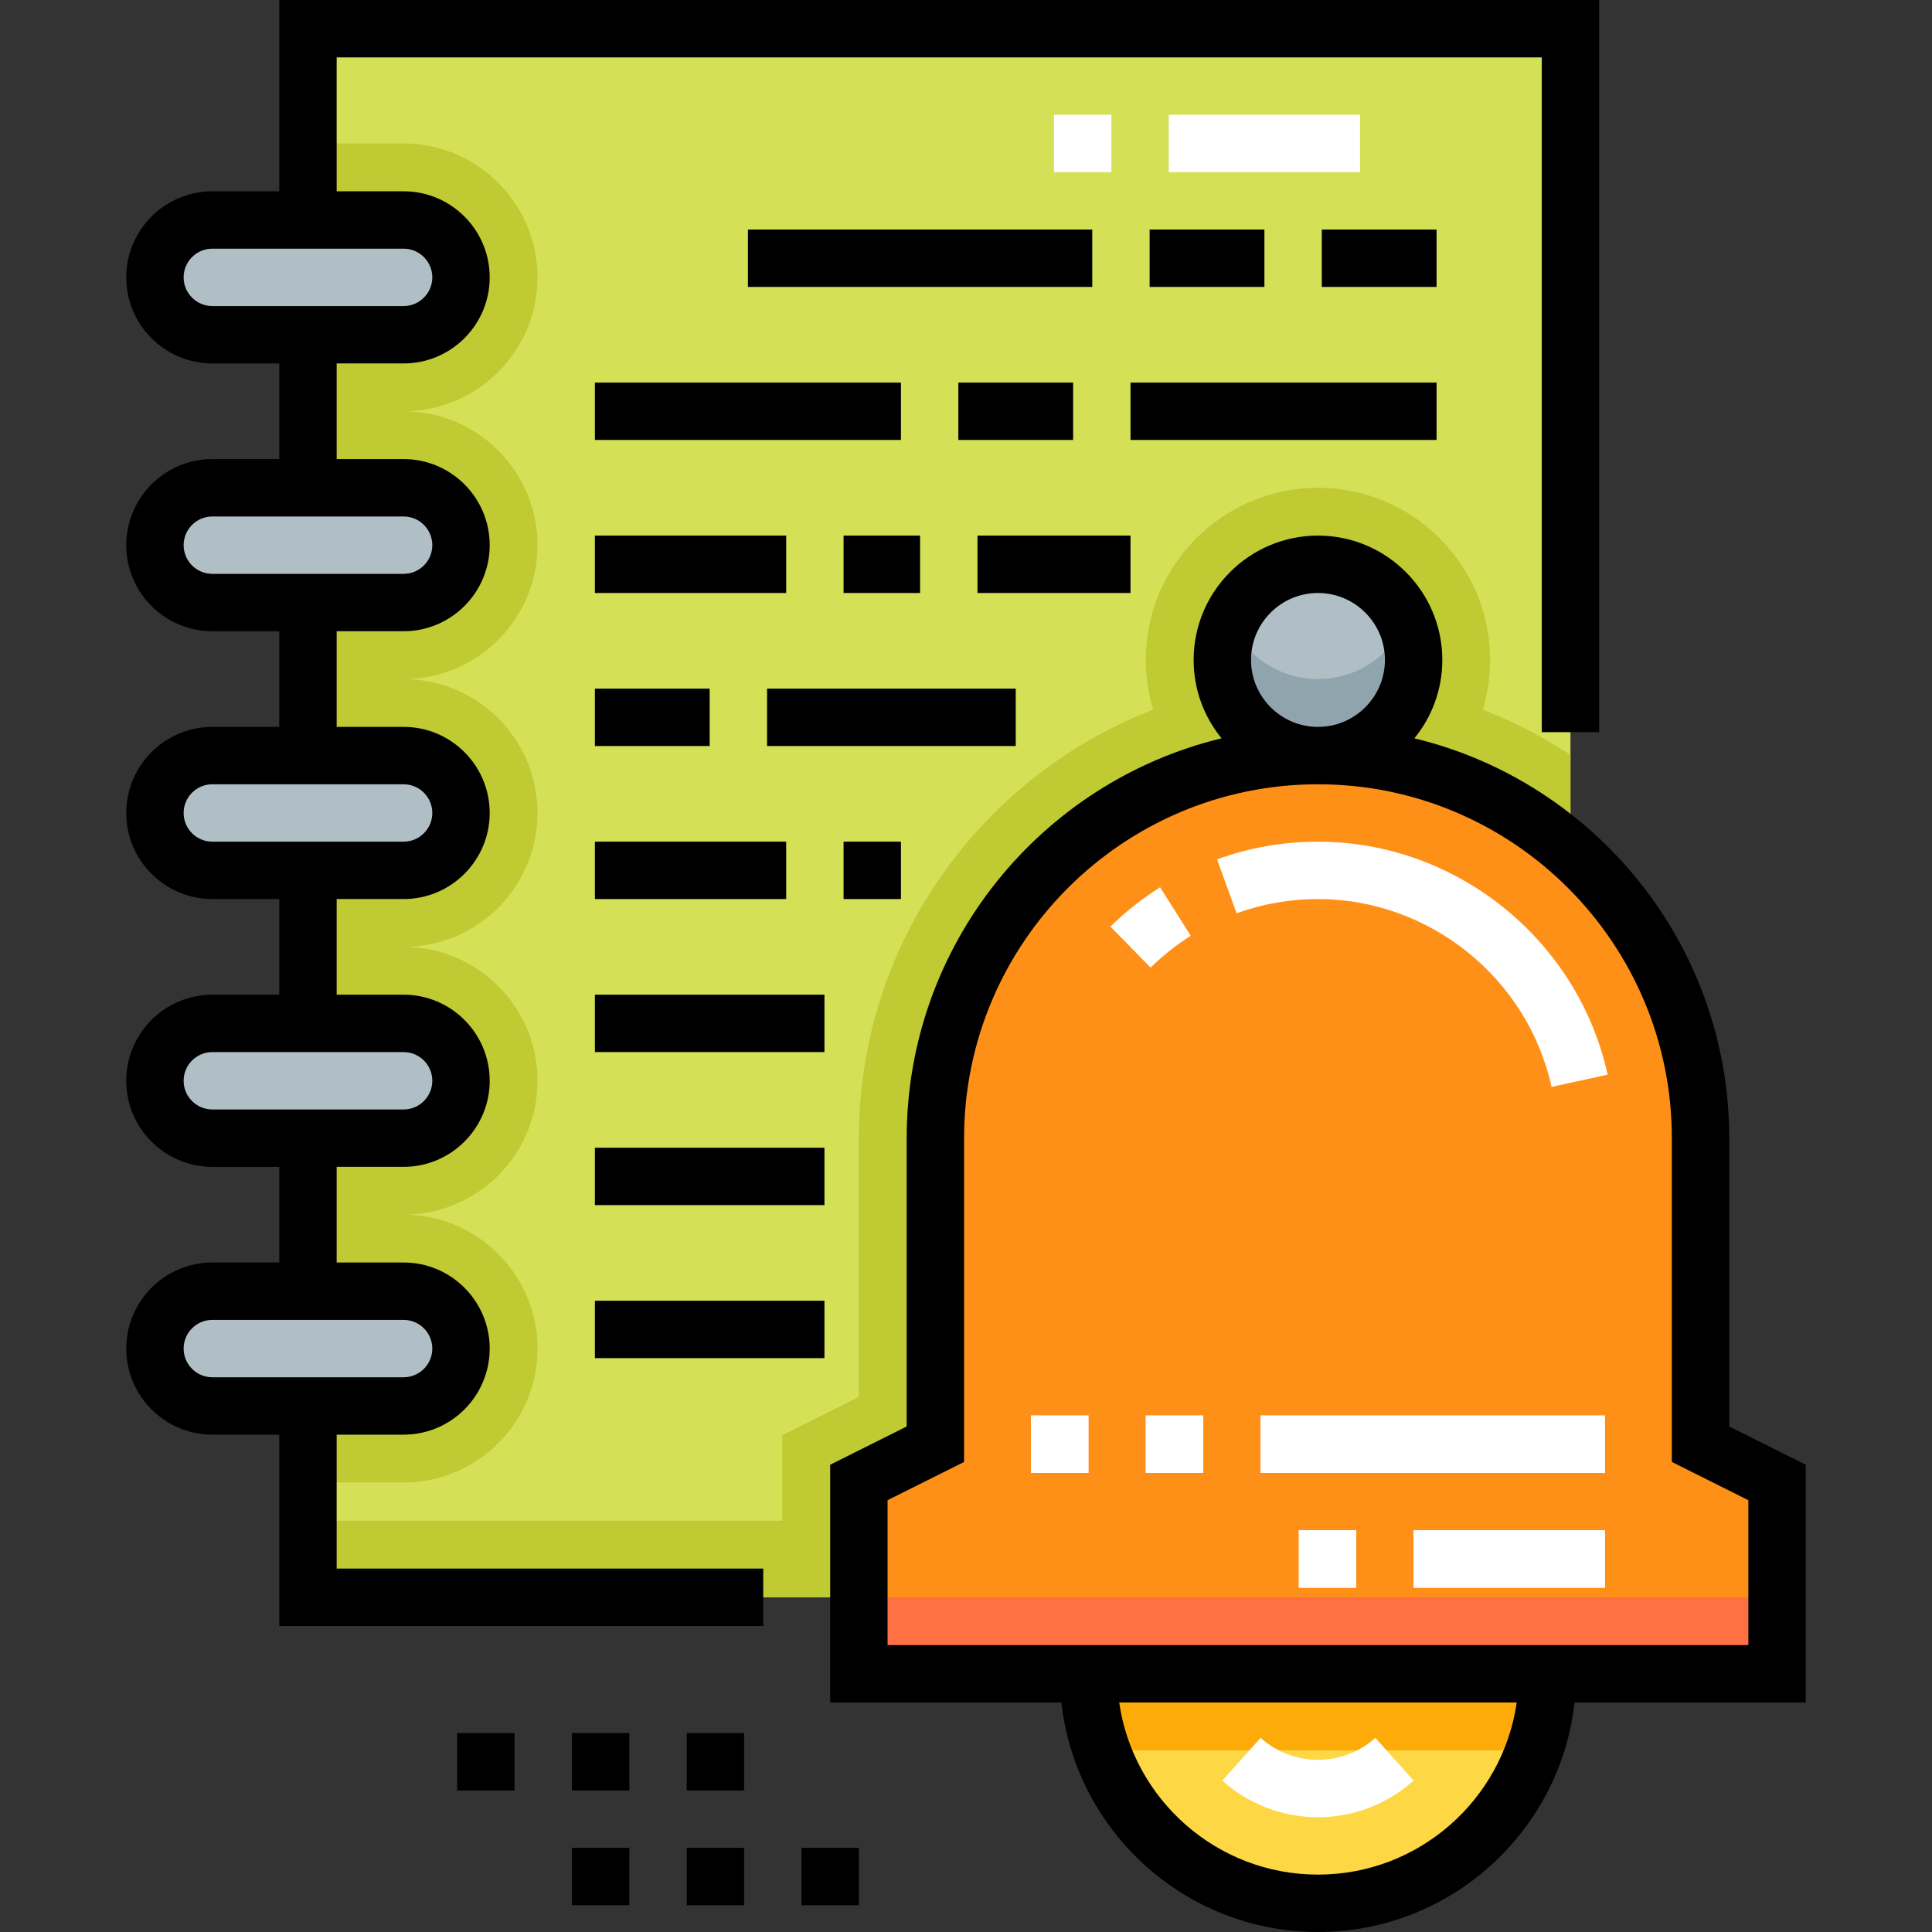 <?xml version="1.0" encoding="iso-8859-1"?>
<!-- Generator: Adobe Illustrator 19.0.0, SVG Export Plug-In . SVG Version: 6.00 Build 0)  -->
<svg version="1.1" id="Capa_1" xmlns="http://www.w3.org/2000/svg" xmlns:xlink="http://www.w3.org/1999/xlink" x="0px" y="0px"
	 viewBox="0 0 512 512" style="enable-background:new 0 0 512 512;" xml:space="preserve">
<rect x="0" y="0" width="512" height="512" fill="#333333" stroke="none"/>
<rect x="81.616" y="7.604" style="fill:#D4E157;" width="334.574" height="415.683"/>
<g>
	<path style="fill:#C0CA33;" d="M392.949,188.073c1.263-4.176,1.95-8.6,1.95-13.182c0-25.157-20.467-45.624-45.624-45.624
		c-25.157,0-45.624,20.467-45.624,45.624c0,4.583,0.686,9.006,1.95,13.182c-45.572,17.588-77.989,61.852-77.989,113.55v68.578
		l-20.277,10.139v22.67H81.616v20.277h125.719H416.19V403.01V200.068C408.945,195.279,401.161,191.244,392.949,188.073z"/>
	<path style="fill:#C0CA33;" d="M142.448,73.505c0-19.567-15.919-35.485-35.485-35.485H81.616v354.852h25.347
		c19.567,0,35.485-15.919,35.485-35.485c0-19.566-15.919-35.485-35.485-35.485c19.567,0,35.485-15.919,35.485-35.485
		c0-19.567-15.919-35.485-35.485-35.485c19.567,0,35.485-15.919,35.485-35.485s-15.919-35.485-35.485-35.485
		c19.567,0,35.485-15.919,35.485-35.485s-15.919-35.485-35.485-35.485C126.529,108.99,142.448,93.071,142.448,73.505z"/>
</g>
<path id="SVGCleanerId_0" style="fill:#FF9017;" d="M450.661,382.733v-81.109c0-55.994-45.392-101.386-101.386-101.386l0,0
	c-55.994,0-101.386,45.392-101.386,101.386v81.109l-20.277,10.139v50.693h243.327v-50.693L450.661,382.733z"/>
<path style="fill:#FDD844;" d="M410.107,443.564c0,33.596-27.235,60.832-60.832,60.832s-60.832-27.235-60.832-60.832H410.107z"/>
<circle style="fill:#B0BEC5;" cx="349.275" cy="174.891" r="25.347"/>
<g>
	<path id="SVGCleanerId_0_1_" style="fill:#FF9017;" d="M450.661,382.733v-81.109c0-55.994-45.392-101.386-101.386-101.386l0,0
		c-55.994,0-101.386,45.392-101.386,101.386v81.109l-20.277,10.139v50.693h243.327v-50.693L450.661,382.733z"/>
</g>
<g>
	<path style="fill:#B0BEC5;" d="M106.962,88.713H56.269c-8.399,0-15.208-6.809-15.208-15.208l0,0
		c0-8.399,6.809-15.208,15.208-15.208h50.693c8.399,0,15.208,6.809,15.208,15.208l0,0C122.17,81.904,115.361,88.713,106.962,88.713z
		"/>
	<path style="fill:#B0BEC5;" d="M106.962,159.683H56.269c-8.399,0-15.208-6.809-15.208-15.208l0,0
		c0-8.399,6.809-15.208,15.208-15.208h50.693c8.399,0,15.208,6.809,15.208,15.208l0,0
		C122.17,152.874,115.361,159.683,106.962,159.683z"/>
	<path style="fill:#B0BEC5;" d="M106.962,230.653H56.269c-8.399,0-15.208-6.809-15.208-15.208l0,0
		c0-8.399,6.809-15.208,15.208-15.208h50.693c8.399,0,15.208,6.809,15.208,15.208l0,0
		C122.17,223.844,115.361,230.653,106.962,230.653z"/>
	<path style="fill:#B0BEC5;" d="M106.962,301.624H56.269c-8.399,0-15.208-6.809-15.208-15.208l0,0
		c0-8.399,6.809-15.208,15.208-15.208h50.693c8.399,0,15.208,6.809,15.208,15.208l0,0
		C122.17,294.815,115.361,301.624,106.962,301.624z"/>
	<path style="fill:#B0BEC5;" d="M106.962,372.594H56.269c-8.399,0-15.208-6.809-15.208-15.208l0,0
		c0-8.399,6.809-15.208,15.208-15.208h50.693c8.399,0,15.208,6.809,15.208,15.208l0,0
		C122.17,365.785,115.361,372.594,106.962,372.594z"/>
</g>
<path style="fill:#FDAB08;" d="M410.107,443.564H288.444c0,7.112,1.232,13.934,3.476,20.277h114.713
	C408.875,457.498,410.107,450.677,410.107,443.564z"/>
<rect x="227.612" y="423.287" style="fill:#FF7043;" width="243.327" height="20.277"/>
<path style="fill:#90A4AE;" d="M349.275,179.96c-10.393,0-19.319-6.258-23.232-15.208c-1.358,3.105-2.115,6.532-2.115,10.139
	c0,13.998,11.348,25.347,25.347,25.347c13.998,0,25.347-11.348,25.347-25.347c0-3.606-0.757-7.033-2.115-10.139
	C368.594,173.703,359.668,179.96,349.275,179.96z"/>
<rect x="350.289" y="60.832" width="30.416" height="15.208"/>
<rect x="304.665" y="60.832" width="30.416" height="15.208"/>
<rect x="198.21" y="60.832" width="91.248" height="15.208"/>
<rect x="253.972" y="101.386" width="30.416" height="15.208"/>
<rect x="299.596" y="101.386" width="81.109" height="15.208"/>
<rect x="157.655" y="101.386" width="81.109" height="15.208"/>
<rect x="259.042" y="141.941" width="40.554" height="15.208"/>
<rect x="223.556" y="141.941" width="20.277" height="15.208"/>
<rect x="157.655" y="141.941" width="50.693" height="15.208"/>
<rect x="157.655" y="182.495" width="30.416" height="15.208"/>
<rect x="203.279" y="182.495" width="65.901" height="15.208"/>
<rect x="157.655" y="223.05" width="50.693" height="15.208"/>
<rect x="223.556" y="223.05" width="15.208" height="15.208"/>
<rect x="157.655" y="263.604" width="60.832" height="15.208"/>
<rect x="157.655" y="304.158" width="60.832" height="15.208"/>
<rect x="157.655" y="344.713" width="60.832" height="15.208"/>
<path d="M478.543,388.172l-20.277-10.139v-76.41c0-51.299-35.628-94.427-83.438-105.958c4.621-5.673,7.398-12.904,7.398-20.775
	c0-18.169-14.782-32.951-32.951-32.951c-18.168,0-32.951,14.781-32.951,32.951c0,7.871,2.777,15.102,7.398,20.775
	c-47.81,11.531-83.438,54.658-83.438,105.958v76.41l-20.277,10.139v62.996h61.265C285.068,485.337,314.112,512,349.275,512
	s64.207-26.663,68.003-60.832h61.265V388.172z M331.533,174.891c0-9.783,7.96-17.743,17.743-17.743
	c9.783,0,17.743,7.96,17.743,17.743c0,9.783-7.96,17.743-17.743,17.743C339.493,192.634,331.533,184.674,331.533,174.891z
	 M349.275,496.792c-26.768,0-48.974-19.865-52.676-45.624H401.95C398.249,476.928,376.043,496.792,349.275,496.792z M463.335,435.96
	H235.216v-38.39l20.277-10.139v-85.808c0-51.712,42.07-93.782,93.782-93.782s93.782,42.07,93.782,93.782v85.808l20.277,10.139
	V435.96z"/>
<rect x="151.572" y="459.279" width="15.208" height="15.208"/>
<rect x="181.988" y="459.279" width="15.208" height="15.208"/>
<rect x="121.156" y="459.279" width="15.208" height="15.208"/>
<rect x="212.404" y="489.695" width="15.208" height="15.208"/>
<rect x="181.988" y="489.695" width="15.208" height="15.208"/>
<rect x="151.572" y="489.695" width="15.208" height="15.208"/>
<path d="M89.22,380.198h17.743c12.579,0,22.812-10.234,22.812-22.812s-10.233-22.812-22.812-22.812H89.22v-25.347h17.743
	c12.579,0,22.812-10.234,22.812-22.812s-10.233-22.812-22.812-22.812H89.22v-25.347h17.743c12.579,0,22.812-10.234,22.812-22.812
	s-10.233-22.812-22.812-22.812H89.22v-25.347h17.743c12.579,0,22.812-10.234,22.812-22.812s-10.233-22.812-22.812-22.812H89.22
	V96.317h17.743c12.579,0,22.812-10.234,22.812-22.812s-10.233-22.812-22.812-22.812H89.22V15.208h319.366v178.825h15.208V0H74.012
	v50.693H56.269c-12.579,0-22.812,10.234-22.812,22.812S43.69,96.317,56.269,96.317h17.743v25.347H56.269
	c-12.579,0-22.812,10.234-22.812,22.812s10.233,22.812,22.812,22.812h17.743v25.347H56.269c-12.579,0-22.812,10.234-22.812,22.812
	s10.233,22.812,22.812,22.812h17.743v25.347H56.269c-12.579,0-22.812,10.234-22.812,22.812s10.233,22.812,22.812,22.812h17.743
	v25.347H56.269c-12.579,0-22.812,10.234-22.812,22.812s10.233,22.812,22.812,22.812h17.743v50.693h128.253v-15.208H89.22V380.198z
	 M48.665,73.505c0-4.193,3.411-7.604,7.604-7.604h50.693c4.193,0,7.604,3.411,7.604,7.604c0,4.193-3.411,7.604-7.604,7.604H56.269
	C52.076,81.109,48.665,77.698,48.665,73.505z M48.665,144.475c0-4.193,3.411-7.604,7.604-7.604h50.693
	c4.193,0,7.604,3.411,7.604,7.604s-3.411,7.604-7.604,7.604H56.269C52.076,152.079,48.665,148.669,48.665,144.475z M48.665,215.446
	c0-4.193,3.411-7.604,7.604-7.604h50.693c4.193,0,7.604,3.411,7.604,7.604c0,4.193-3.411,7.604-7.604,7.604H56.269
	C52.076,223.05,48.665,219.639,48.665,215.446z M48.665,286.416c0-4.193,3.411-7.604,7.604-7.604h50.693
	c4.193,0,7.604,3.411,7.604,7.604c0,4.193-3.411,7.604-7.604,7.604H56.269C52.076,294.02,48.665,290.609,48.665,286.416z
	 M48.665,357.386c0-4.193,3.411-7.604,7.604-7.604h50.693c4.193,0,7.604,3.411,7.604,7.604c0,4.193-3.411,7.604-7.604,7.604H56.269
	C52.076,364.99,48.665,361.579,48.665,357.386z"/>
<path style="fill:#FFFFFF;" d="M349.275,481.584c-9.365,0-18.368-3.447-25.353-9.708l10.151-11.325
	c4.19,3.756,9.589,5.825,15.202,5.825c5.613,0,11.012-2.068,15.202-5.825l10.151,11.325
	C367.643,478.137,358.64,481.584,349.275,481.584z"/>
<path id="SVGCleanerId_1" style="fill:#FFFFFF;" d="M425.315,420.753h-50.693v-15.208h50.693V420.753z M359.414,420.753h-15.208
	v-15.208h15.208V420.753z"/>
<g>
	<path id="SVGCleanerId_1_1_" style="fill:#FFFFFF;" d="M425.315,420.753h-50.693v-15.208h50.693V420.753z M359.414,420.753h-15.208
		v-15.208h15.208V420.753z"/>
</g>
<path id="SVGCleanerId_2" style="fill:#FFFFFF;" d="M425.315,390.337h-91.247v-15.208h91.247V390.337z M318.859,390.337h-15.208
	v-15.208h15.208V390.337z M288.444,390.337h-15.208v-15.208h15.208V390.337z"/>
<g>
	<path id="SVGCleanerId_2_1_" style="fill:#FFFFFF;" d="M425.315,390.337h-91.247v-15.208h91.247V390.337z M318.859,390.337h-15.208
		v-15.208h15.208V390.337z M288.444,390.337h-15.208v-15.208h15.208V390.337z"/>
</g>
<g>
	<path style="fill:#FFFFFF;" d="M411.178,288.043c-6.322-28.847-32.356-49.786-61.902-49.786c-0.002,0-0.005,0-0.007,0
		c-7.401,0-14.651,1.27-21.551,3.776l-5.19-14.295c8.568-3.111,17.564-4.688,26.741-4.688c0.003,0,0.006,0,0.009,0
		c36.635,0,68.916,25.964,76.757,61.739L411.178,288.043z M304.922,256.416L294.27,245.56c4.003-3.927,8.432-7.434,13.166-10.424
		l8.12,12.86C311.733,250.41,308.155,253.242,304.922,256.416z"/>
	<path style="fill:#FFFFFF;" d="M360.428,45.624h-50.693V30.416h50.693V45.624z M294.527,45.624h-15.208V30.416h15.208V45.624z"/>
</g>
<g>
</g>
<g>
</g>
<g>
</g>
<g>
</g>
<g>
</g>
<g>
</g>
<g>
</g>
<g>
</g>
<g>
</g>
<g>
</g>
<g>
</g>
<g>
</g>
<g>
</g>
<g>
</g>
<g>
</g>
</svg>
